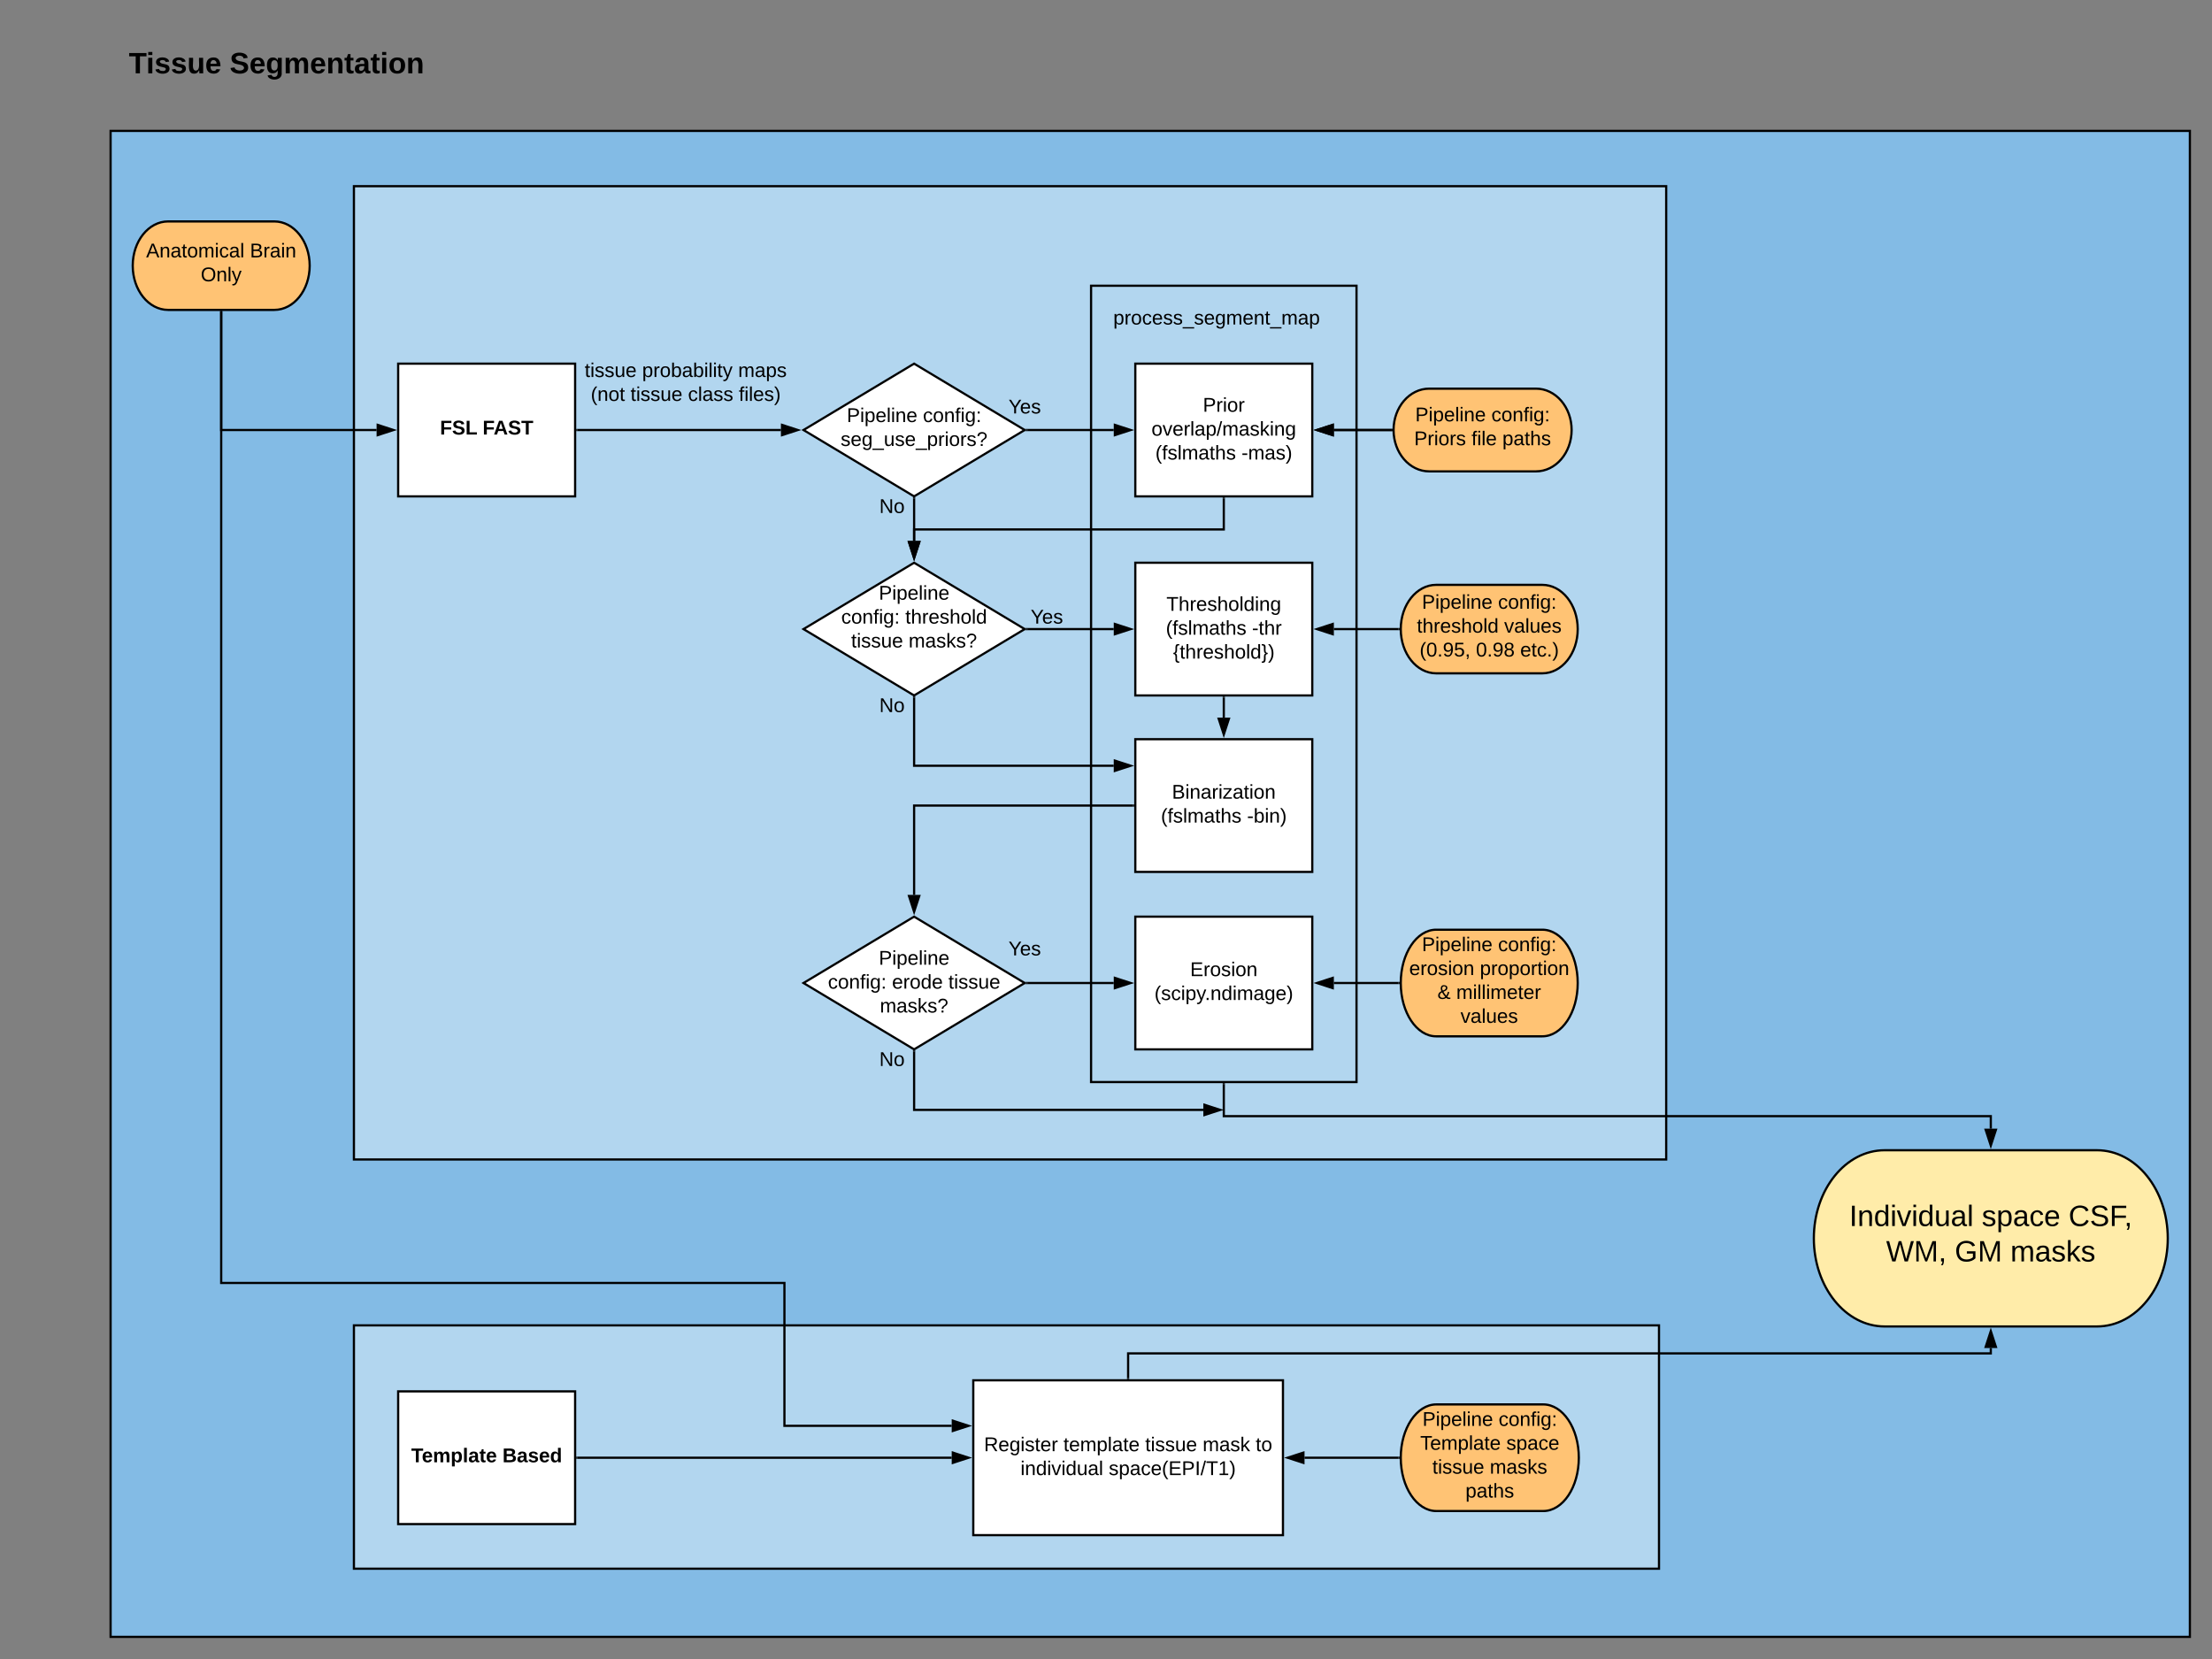 <svg xmlns="http://www.w3.org/2000/svg" xmlns:xlink="http://www.w3.org/1999/xlink" xmlns:lucid="lucid" width="2000" height="1500" preserveAspectRatio="xMinYMin meet" viewBox="0 0 2000 1500"><rect x="0" y="0" width="2000" height="1500" fill="#808080" stroke="none"/><g transform="translate(-360 1120)" lucid:page-tab-id="0_0"><path d="M460-1001.65h1880V360H460z" stroke="#000" stroke-width="2" fill="#83bbe5"/><path d="M680 78.35h1180v220H680zM680-951.65h1186.5v880H680z" stroke="#000" stroke-width="2" fill="#b2d6ef"/><path d="M1346.5-861.65h240v720h-240z" stroke="#000" stroke-width="2" fill="#b2d6ef"/><path d="M720-791.2h160v120H720z" stroke="#000" stroke-width="2" fill="#fff"/><use xlink:href="#a" transform="matrix(1,0,0,1,725,-786.205) translate(32.8 59.087)"/><use xlink:href="#b" transform="matrix(1,0,0,1,725,-786.205) translate(71.35 59.087)"/><path d="M1386.5-791.2h160v120h-160z" stroke="#000" stroke-width="2" fill="#fff"/><use xlink:href="#c" transform="matrix(1,0,0,1,1391.513,-786.205) translate(56.075 38.462)"/><use xlink:href="#d" transform="matrix(1,0,0,1,1391.513,-786.205) translate(9.6 60.062)"/><use xlink:href="#e" transform="matrix(1,0,0,1,1391.513,-786.205) translate(13.15 81.663)"/><use xlink:href="#f" transform="matrix(1,0,0,1,1391.513,-786.205) translate(91 81.663)"/><path d="M1386.5-611.2h160v120h-160z" stroke="#000" stroke-width="2" fill="#fff"/><use xlink:href="#g" transform="matrix(1,0,0,1,1391.513,-606.205) translate(23.1 38.462)"/><use xlink:href="#h" transform="matrix(1,0,0,1,1391.513,-606.205) translate(22.625 60.062)"/><use xlink:href="#i" transform="matrix(1,0,0,1,1391.513,-606.205) translate(100.475 60.062)"/><use xlink:href="#j" transform="matrix(1,0,0,1,1391.513,-606.205) translate(29.075 81.663)"/><path d="M1386.5-291.2h160v120h-160z" stroke="#000" stroke-width="2" fill="#fff"/><use xlink:href="#k" transform="matrix(1,0,0,1,1391.513,-286.205) translate(44.55 48.775)"/><use xlink:href="#l" transform="matrix(1,0,0,1,1391.513,-286.205) translate(12.3 70.375)"/><path d="M1186.5-791.2l100 60-100 60-100-60z" stroke="#000" stroke-width="2" fill="#fff"/><use xlink:href="#m" transform="matrix(1,0,0,1,1091.513,-786.205) translate(34.1 47.8)"/><use xlink:href="#n" transform="matrix(1,0,0,1,1091.513,-786.205) translate(102.95 47.8)"/><use xlink:href="#o" transform="matrix(1,0,0,1,1091.513,-786.205) translate(28.575 69.4)"/><path d="M1748.8-768.6c17.78 0 32.2 16.74 32.2 37.4 0 20.65-14.42 37.4-32.2 37.4h-96.6c-17.78 0-32.2-16.75-32.2-37.4 0-20.66 14.42-37.4 32.2-37.4z" stroke="#000" stroke-width="2" fill="#ffc374"/><use xlink:href="#m" transform="matrix(1,0,0,1,1625,-763.605) translate(14.605 24.556)"/><use xlink:href="#n" transform="matrix(1,0,0,1,1625,-763.605) translate(83.455 24.556)"/><use xlink:href="#p" transform="matrix(1,0,0,1,1625,-763.605) translate(13.625 46.156)"/><use xlink:href="#q" transform="matrix(1,0,0,1,1625,-763.605) translate(65.475 46.156)"/><use xlink:href="#r" transform="matrix(1,0,0,1,1625,-763.605) translate(93.375 46.156)"/><path d="M1340-861.65h240v60h-240z" stroke="#000" stroke-opacity="0" stroke-width="2" fill="#fff" fill-opacity="0"/><use xlink:href="#s" transform="matrix(1,0,0,1,1345,-856.646) translate(21.575 30.025)"/><path d="M882-731.2h184.07" stroke="#000" stroke-width="2" fill="none"/><path d="M882.03-730.2H881v-2h1.03z"/><path d="M1081.33-731.2l-14.26 4.63v-9.27z" stroke="#000" stroke-width="2"/><path d="M1289.46-731.2H1367" stroke="#000" stroke-width="2" fill="none"/><path d="M1289.48-730.2h-2.7l1.68-1-1.67-1h2.68z"/><path d="M1382.28-731.2l-14.27 4.63v-9.27z" stroke="#000" stroke-width="2"/><path d="M880-801.65h200v60H880z" stroke="#000" stroke-opacity="0" stroke-width="2" fill="#fff" fill-opacity="0"/><use xlink:href="#t" transform="matrix(1,0,0,1,885,-796.646) translate(3.65 17.525)"/><use xlink:href="#u" transform="matrix(1,0,0,1,885,-796.646) translate(55.6 17.525)"/><use xlink:href="#v" transform="matrix(1,0,0,1,885,-796.646) translate(142.4 17.525)"/><use xlink:href="#w" transform="matrix(1,0,0,1,885,-796.646) translate(9.15 39.125)"/><use xlink:href="#x" transform="matrix(1,0,0,1,885,-796.646) translate(45.1 39.125)"/><use xlink:href="#y" transform="matrix(1,0,0,1,885,-796.646) translate(97.05 39.125)"/><use xlink:href="#z" transform="matrix(1,0,0,1,885,-796.646) translate(143 39.125)"/><path d="M1166.5-781.2h240v60h-240z" stroke="#000" stroke-opacity="0" stroke-width="2" fill="#fff" fill-opacity="0"/><use xlink:href="#A" transform="matrix(1,0,0,1,1171.513,-776.205) translate(100.325 30.025)"/><path d="M1186.5-611.2l100 60-100 60-100-60z" stroke="#000" stroke-width="2" fill="#fff"/><use xlink:href="#B" transform="matrix(1,0,0,1,1091.513,-606.205) translate(63.08 28.41)"/><use xlink:href="#C" transform="matrix(1,0,0,1,1091.513,-606.205) translate(29.08 50.01)"/><use xlink:href="#D" transform="matrix(1,0,0,1,1091.513,-606.205) translate(87.03 50.01)"/><use xlink:href="#x" transform="matrix(1,0,0,1,1091.513,-606.205) translate(38.055 71.61)"/><use xlink:href="#E" transform="matrix(1,0,0,1,1091.513,-606.205) translate(90.005 71.61)"/><path d="M1186.5-669.04v38.17" stroke="#000" stroke-width="2" fill="none"/><path d="M1187.5-669h-2v-1.64l1 .6 1-.6z"/><path d="M1186.5-615.6l-4.62-14.27h9.27z" stroke="#000" stroke-width="2"/><path d="M1186.5-291.2l100 60-100 60-100-60z" stroke="#000" stroke-width="2" fill="#fff"/><use xlink:href="#B" transform="matrix(1,0,0,1,1091.513,-286.205) translate(63.08 38.462)"/><use xlink:href="#C" transform="matrix(1,0,0,1,1091.513,-286.205) translate(17.08 60.062)"/><use xlink:href="#F" transform="matrix(1,0,0,1,1091.513,-286.205) translate(75.03 60.062)"/><use xlink:href="#G" transform="matrix(1,0,0,1,1091.513,-286.205) translate(125.98 60.062)"/><use xlink:href="#E" transform="matrix(1,0,0,1,1091.513,-286.205) translate(64.03 81.663)"/><path d="M1466.5-669.2v27.9h-280v10.43" stroke="#000" stroke-width="2" fill="none"/><path d="M1467.5-669.18h-2v-1.02h2z"/><path d="M1186.5-615.6l-4.62-14.27h9.27z" stroke="#000" stroke-width="2"/><path d="M1289.46-551.2H1367" stroke="#000" stroke-width="2" fill="none"/><path d="M1289.48-550.2h-2.7l1.68-1-1.67-1h2.68z"/><path d="M1382.28-551.2l-14.27 4.63v-9.27z" stroke="#000" stroke-width="2"/><path d="M1186.5-591.2h240v60h-240z" stroke="#000" stroke-opacity="0" stroke-width="2" fill="#fff" fill-opacity="0"/><use xlink:href="#A" transform="matrix(1,0,0,1,1191.513,-586.205) translate(100.325 30.025)"/><path d="M1386.5-451.65h160v120h-160z" stroke="#000" stroke-width="2" fill="#fff"/><use xlink:href="#H" transform="matrix(1,0,0,1,1391.513,-446.646) translate(28.1 48.775)"/><use xlink:href="#h" transform="matrix(1,0,0,1,1391.513,-446.646) translate(18.15 70.375)"/><use xlink:href="#I" transform="matrix(1,0,0,1,1391.513,-446.646) translate(96 70.375)"/><path d="M1466.5-489.2v18.05" stroke="#000" stroke-width="2" fill="none"/><path d="M1467.5-489.18h-2v-1.02h2z"/><path d="M1466.5-455.88l-4.62-14.27h9.27z" stroke="#000" stroke-width="2"/><path d="M1186.5-489.04v61.4H1367" stroke="#000" stroke-width="2" fill="none"/><path d="M1187.5-489h-2v-1.64l1 .6 1-.6z"/><path d="M1382.28-427.65L1368-423v-9.28z" stroke="#000" stroke-width="2"/><path d="M1384.5-391.65h-198v80.78" stroke="#000" stroke-width="2" fill="none"/><path d="M1385.5-390.65h-1v-2h1z"/><path d="M1186.5-295.6l-4.62-14.27h9.27z" stroke="#000" stroke-width="2"/><path d="M1289.46-231.2H1367" stroke="#000" stroke-width="2" fill="none"/><path d="M1289.48-230.2h-2.7l1.68-1-1.67-1h2.68z"/><path d="M1382.28-231.2l-14.27 4.63v-9.27z" stroke="#000" stroke-width="2"/><path d="M2256-80c35.35 0 64 35.67 64 79.67s-28.65 79.66-64 79.66h-192c-35.35 0-64-35.66-64-79.66S2028.65-80 2064-80z" stroke="#000" stroke-width="2" fill="#ffeca9"/><use xlink:href="#J" transform="matrix(1,0,0,1,2005,-75) translate(27.037 63.521)"/><use xlink:href="#K" transform="matrix(1,0,0,1,2005,-75) translate(146.815 63.521)"/><use xlink:href="#L" transform="matrix(1,0,0,1,2005,-75) translate(225.333 63.521)"/><use xlink:href="#M" transform="matrix(1,0,0,1,2005,-75) translate(60.338 95.521)"/><use xlink:href="#N" transform="matrix(1,0,0,1,2005,-75) translate(122.412 95.521)"/><use xlink:href="#O" transform="matrix(1,0,0,1,2005,-75) translate(172.709 95.521)"/><path d="M1166.5-291.2h240v60h-240z" stroke="#000" stroke-opacity="0" stroke-width="2" fill="#fff" fill-opacity="0"/><use xlink:href="#A" transform="matrix(1,0,0,1,1171.513,-286.205) translate(100.325 30.025)"/><path d="M1754.5-591.2c17.7 0 32 17.9 32 40s-14.3 40-32 40h-96c-17.66 0-32-17.9-32-40s14.34-40 32-40z" stroke="#000" stroke-width="2" fill="#ffc374"/><use xlink:href="#m" transform="matrix(1,0,0,1,1631.513,-586.205) translate(14.105 16.587)"/><use xlink:href="#n" transform="matrix(1,0,0,1,1631.513,-586.205) translate(82.955 16.587)"/><use xlink:href="#P" transform="matrix(1,0,0,1,1631.513,-586.205) translate(9.575 38.188)"/><use xlink:href="#Q" transform="matrix(1,0,0,1,1631.513,-586.205) translate(88.475 38.188)"/><use xlink:href="#R" transform="matrix(1,0,0,1,1631.513,-586.205) translate(12.055 59.788)"/><use xlink:href="#S" transform="matrix(1,0,0,1,1631.513,-586.205) translate(63.005 59.788)"/><use xlink:href="#T" transform="matrix(1,0,0,1,1631.513,-586.205) translate(103.005 59.788)"/><path d="M1624.5-551.2h-58.48" stroke="#000" stroke-width="2" fill="none"/><path d="M1625.5-551.22l.05 1.02h-1.06v-2h1.07z"/><path d="M1550.75-551.2l14.27-4.64v9.27z" stroke="#000" stroke-width="2"/><path d="M1046.5-691.2h240v60h-240z" stroke="#000" stroke-opacity="0" stroke-width="2" fill="#fff" fill-opacity="0"/><use xlink:href="#U" transform="matrix(1,0,0,1,1051.513,-686.205) translate(103.525 30.025)"/><path d="M1046.5-191.2h240v60h-240z" stroke="#000" stroke-opacity="0" stroke-width="2" fill="#fff" fill-opacity="0"/><use xlink:href="#U" transform="matrix(1,0,0,1,1051.513,-186.205) translate(103.525 30.025)"/><path d="M1046.5-511.2h240v60h-240z" stroke="#000" stroke-opacity="0" stroke-width="2" fill="#fff" fill-opacity="0"/><use xlink:href="#V" transform="matrix(1,0,0,1,1051.513,-506.205) translate(103.525 30.025)"/><path d="M1618-731.2h-51.98" stroke="#000" stroke-width="2" fill="none"/><path d="M1619-731.2l.05 1h-1.08v-2h1.1z"/><path d="M1550.75-731.2l14.27-4.64v9.27z" stroke="#000" stroke-width="2"/><path d="M1618-731.2H1566.02" stroke="#000" stroke-width="2" fill="none"/><path d="M1619-731.2l.05 1h-1.08v-2h1.1z"/><path d="M1550.75-731.2l14.27-4.64v9.27z" stroke="#000" stroke-width="2"/><path d="M720 138.02h160v120H720z" stroke="#000" stroke-width="2" fill="#fff"/><g><use xlink:href="#W" transform="matrix(1,0,0,1,725,143.021) translate(6.8 59.087)"/><use xlink:href="#X" transform="matrix(1,0,0,1,725,143.021) translate(89.3 59.087)"/></g><path d="M1755.3 149.82c17.8 0 32.2 21.58 32.2 48.2 0 26.62-14.4 48.2-32.2 48.2h-96.6c-17.77 0-32.2-21.58-32.2-48.2 0-26.62 14.43-48.2 32.2-48.2z" stroke="#000" stroke-width="2" fill="#ffc374"/><g><use xlink:href="#m" transform="matrix(1,0,0,1,1631.513,154.821) translate(14.605 14.4)"/><use xlink:href="#n" transform="matrix(1,0,0,1,1631.513,154.821) translate(83.455 14.4)"/><use xlink:href="#Y" transform="matrix(1,0,0,1,1631.513,154.821) translate(12.575 36)"/><use xlink:href="#Z" transform="matrix(1,0,0,1,1631.513,154.821) translate(90.425 36)"/><use xlink:href="#x" transform="matrix(1,0,0,1,1631.513,154.821) translate(23.55 57.6)"/><use xlink:href="#aa" transform="matrix(1,0,0,1,1631.513,154.821) translate(75.5 57.6)"/><use xlink:href="#r" transform="matrix(1,0,0,1,1631.513,154.821) translate(53.505 79.2)"/></g><path d="M1240 128.02h280v140h-280z" stroke="#000" stroke-width="2" fill="#fff"/><g><use xlink:href="#ab" transform="matrix(1,0,0,1,1245,133.021) translate(4.675 59.087)"/><use xlink:href="#ac" transform="matrix(1,0,0,1,1245,133.021) translate(76.525 59.087)"/><use xlink:href="#ad" transform="matrix(1,0,0,1,1245,133.021) translate(150.425 59.087)"/><use xlink:href="#ae" transform="matrix(1,0,0,1,1245,133.021) translate(202.375 59.087)"/><use xlink:href="#af" transform="matrix(1,0,0,1,1245,133.021) translate(250.325 59.087)"/><use xlink:href="#ag" transform="matrix(1,0,0,1,1245,133.021) translate(37.675 80.688)"/><use xlink:href="#ah" transform="matrix(1,0,0,1,1245,133.021) translate(117.475 80.688)"/></g><path d="M1624.5 198.02h-85" stroke="#000" stroke-width="2" fill="none"/><path d="M1625.5 198l.02 1.02h-1.03v-2h1.06z"/><path d="M1524.24 198.02l14.26-4.63v9.26z" stroke="#000" stroke-width="2"/><path d="M882 198.02h338.5" stroke="#000" stroke-width="2" fill="none"/><path d="M882.03 199.02H881v-2h1.03z"/><path d="M1235.76 198.02l-14.26 4.64v-9.27z" stroke="#000" stroke-width="2"/><path d="M1754.5-279.4c17.7 0 32 21.58 32 48.2 0 26.62-14.3 48.2-32 48.2h-96c-17.66 0-32-21.58-32-48.2 0-26.62 14.34-48.2 32-48.2z" stroke="#000" stroke-width="2" fill="#ffc374"/><g><use xlink:href="#m" transform="matrix(1,0,0,1,1631.513,-274.405) translate(14.105 14.4)"/><use xlink:href="#ai" transform="matrix(1,0,0,1,1631.513,-274.405) translate(82.955 14.4)"/><use xlink:href="#aj" transform="matrix(1,0,0,1,1631.513,-274.405) translate(2.625 36)"/><use xlink:href="#ak" transform="matrix(1,0,0,1,1631.513,-274.405) translate(66.525 36)"/><use xlink:href="#al" transform="matrix(1,0,0,1,1631.513,-274.405) translate(28.175 57.6)"/><use xlink:href="#am" transform="matrix(1,0,0,1,1631.513,-274.405) translate(45.175 57.6)"/><use xlink:href="#Q" transform="matrix(1,0,0,1,1631.513,-274.405) translate(49.03 79.2)"/></g><path d="M1624.5-231.2h-58.48" stroke="#000" stroke-width="2" fill="none"/><path d="M1625.5-231.23l.02 1.03h-1.03v-2h1.06z"/><path d="M1550.75-231.2l14.27-4.64v9.27z" stroke="#000" stroke-width="2"/><path d="M1466.5-139.65v28.83H2160v11.32" stroke="#000" stroke-width="2" fill="none"/><path d="M1467.5-139.62h-2v-1.03h2z"/><path d="M2160-84.24l-4.64-14.26h9.28z" stroke="#000" stroke-width="2"/><path d="M1380 126.02v-22.34h780v-4.84" stroke="#000" stroke-width="2" fill="none"/><path d="M1381 127.02h-2V126h2z"/><path d="M2160 83.57l4.64 14.27h-9.28z" stroke="#000" stroke-width="2"/><path d="M380-1100h460v80.87H380z" stroke="#000" stroke-opacity="0" stroke-width="2" fill="#fff" fill-opacity="0"/><g><use xlink:href="#an" transform="matrix(1,0,0,1,385,-1095) translate(91.481 41.302)"/><use xlink:href="#ao" transform="matrix(1,0,0,1,385,-1095) translate(182.667 41.302)"/></g><path d="M1186.5-169.04v52.56H1448" stroke="#000" stroke-width="2" fill="none"/><path d="M1187.5-169h-2v-1.64l1 .6 1-.6z"/><path d="M1463.28-116.48l-14.27 4.64v-9.27z" stroke="#000" stroke-width="2"/><path d="M608-919.8c17.67 0 32 17.9 32 40s-14.33 40-32 40h-96c-17.67 0-32-17.9-32-40s14.33-40 32-40z" stroke="#000" stroke-width="2" fill="#ffc374"/><g><use xlink:href="#ap" transform="matrix(1,0,0,1,485,-914.8) translate(7.125 27.525)"/><use xlink:href="#aq" transform="matrix(1,0,0,1,485,-914.8) translate(100.975 27.525)"/><use xlink:href="#ar" transform="matrix(1,0,0,1,485,-914.8) translate(56.525 49.125)"/></g><path d="M560-837.8v106.6h140.5" stroke="#000" stroke-width="2" fill="none"/><path d="M561-837.77h-2v-1.03h2z"/><path d="M715.76-731.2l-14.26 4.63v-9.27z" stroke="#000" stroke-width="2"/><path d="M560-837.8V40h509.25v129.17h151.25" stroke="#000" stroke-width="2" fill="none"/><path d="M561-837.77h-2v-1.03h2z"/><path d="M1235.76 169.17l-14.26 4.63v-9.27z" stroke="#000" stroke-width="2"/><defs><path d="M76-208v77h127v40H76V0H24v-248h183v40H76" id="as"/><path d="M169-182c-1-43-94-46-97-3 18 66 151 10 154 114 3 95-165 93-204 36-6-8-10-19-12-30l50-8c3 46 112 56 116 5-17-69-150-10-154-114-4-87 153-88 188-35 5 8 8 18 10 28" id="at"/><path d="M24 0v-248h52v208h133V0H24" id="au"/><g id="a"><use transform="matrix(0.05,0,0,0.05,0,0)" xlink:href="#as"/><use transform="matrix(0.05,0,0,0.05,10.95,0)" xlink:href="#at"/><use transform="matrix(0.05,0,0,0.05,22.95,0)" xlink:href="#au"/></g><path d="M199 0l-22-63H83L61 0H9l90-248h61L250 0h-51zm-33-102l-36-108c-10 38-24 72-36 108h72" id="av"/><path d="M136-208V0H84v-208H4v-40h212v40h-80" id="aw"/><g id="b"><use transform="matrix(0.05,0,0,0.05,0,0)" xlink:href="#as"/><use transform="matrix(0.05,0,0,0.05,9.95,0)" xlink:href="#av"/><use transform="matrix(0.05,0,0,0.05,22.9,0)" xlink:href="#at"/><use transform="matrix(0.05,0,0,0.05,34.9,0)" xlink:href="#aw"/></g><path d="M30-248c87 1 191-15 191 75 0 78-77 80-158 76V0H30v-248zm33 125c57 0 124 11 124-50 0-59-68-47-124-48v98" id="ax"/><path d="M114-163C36-179 61-72 57 0H25l-1-190h30c1 12-1 29 2 39 6-27 23-49 58-41v29" id="ay"/><path d="M24-231v-30h32v30H24zM24 0v-190h32V0H24" id="az"/><path d="M100-194c62-1 85 37 85 99 1 63-27 99-86 99S16-35 15-95c0-66 28-99 85-99zM99-20c44 1 53-31 53-75 0-43-8-75-51-75s-53 32-53 75 10 74 51 75" id="aA"/><g id="c"><use transform="matrix(0.05,0,0,0.05,0,0)" xlink:href="#ax"/><use transform="matrix(0.05,0,0,0.05,12,0)" xlink:href="#ay"/><use transform="matrix(0.05,0,0,0.05,17.95,0)" xlink:href="#az"/><use transform="matrix(0.05,0,0,0.05,21.9,0)" xlink:href="#aA"/><use transform="matrix(0.05,0,0,0.05,31.9,0)" xlink:href="#ay"/></g><path d="M108 0H70L1-190h34L89-25l56-165h34" id="aB"/><path d="M100-194c63 0 86 42 84 106H49c0 40 14 67 53 68 26 1 43-12 49-29l28 8c-11 28-37 45-77 45C44 4 14-33 15-96c1-61 26-98 85-98zm52 81c6-60-76-77-97-28-3 7-6 17-6 28h103" id="aC"/><path d="M24 0v-261h32V0H24" id="aD"/><path d="M141-36C126-15 110 5 73 4 37 3 15-17 15-53c-1-64 63-63 125-63 3-35-9-54-41-54-24 1-41 7-42 31l-33-3c5-37 33-52 76-52 45 0 72 20 72 64v82c-1 20 7 32 28 27v20c-31 9-61-2-59-35zM48-53c0 20 12 33 32 33 41-3 63-29 60-74-43 2-92-5-92 41" id="aE"/><path d="M115-194c55 1 70 41 70 98S169 2 115 4C84 4 66-9 55-30l1 105H24l-1-265h31l2 30c10-21 28-34 59-34zm-8 174c40 0 45-34 45-75s-6-73-45-74c-42 0-51 32-51 76 0 43 10 73 51 73" id="aF"/><path d="M0 4l72-265h28L28 4H0" id="aG"/><path d="M210-169c-67 3-38 105-44 169h-31v-121c0-29-5-50-35-48C34-165 62-65 56 0H25l-1-190h30c1 10-1 24 2 32 10-44 99-50 107 0 11-21 27-35 58-36 85-2 47 119 55 194h-31v-121c0-29-5-49-35-48" id="aH"/><path d="M135-143c-3-34-86-38-87 0 15 53 115 12 119 90S17 21 10-45l28-5c4 36 97 45 98 0-10-56-113-15-118-90-4-57 82-63 122-42 12 7 21 19 24 35" id="aI"/><path d="M143 0L79-87 56-68V0H24v-261h32v163l83-92h37l-77 82L181 0h-38" id="aJ"/><path d="M117-194c89-4 53 116 60 194h-32v-121c0-31-8-49-39-48C34-167 62-67 57 0H25l-1-190h30c1 10-1 24 2 32 11-22 29-35 61-36" id="aK"/><path d="M177-190C167-65 218 103 67 71c-23-6-38-20-44-43l32-5c15 47 100 32 89-28v-30C133-14 115 1 83 1 29 1 15-40 15-95c0-56 16-97 71-98 29-1 48 16 59 35 1-10 0-23 2-32h30zM94-22c36 0 50-32 50-73 0-42-14-75-50-75-39 0-46 34-46 75s6 73 46 73" id="aL"/><g id="d"><use transform="matrix(0.05,0,0,0.05,0,0)" xlink:href="#aA"/><use transform="matrix(0.05,0,0,0.05,10,0)" xlink:href="#aB"/><use transform="matrix(0.05,0,0,0.05,19,0)" xlink:href="#aC"/><use transform="matrix(0.05,0,0,0.05,29,0)" xlink:href="#ay"/><use transform="matrix(0.05,0,0,0.05,34.95,0)" xlink:href="#aD"/><use transform="matrix(0.05,0,0,0.05,38.9,0)" xlink:href="#aE"/><use transform="matrix(0.05,0,0,0.05,48.9,0)" xlink:href="#aF"/><use transform="matrix(0.05,0,0,0.05,58.9,0)" xlink:href="#aG"/><use transform="matrix(0.05,0,0,0.05,63.9,0)" xlink:href="#aH"/><use transform="matrix(0.05,0,0,0.05,78.85,0)" xlink:href="#aE"/><use transform="matrix(0.05,0,0,0.05,88.85,0)" xlink:href="#aI"/><use transform="matrix(0.05,0,0,0.05,97.85,0)" xlink:href="#aJ"/><use transform="matrix(0.05,0,0,0.05,106.85,0)" xlink:href="#az"/><use transform="matrix(0.05,0,0,0.05,110.8,0)" xlink:href="#aK"/><use transform="matrix(0.05,0,0,0.05,120.8,0)" xlink:href="#aL"/></g><path d="M87 75C49 33 22-17 22-94c0-76 28-126 65-167h31c-38 41-64 92-64 168S80 34 118 75H87" id="aM"/><path d="M101-234c-31-9-42 10-38 44h38v23H63V0H32v-167H5v-23h27c-7-52 17-82 69-68v24" id="aN"/><path d="M59-47c-2 24 18 29 38 22v24C64 9 27 4 27-40v-127H5v-23h24l9-43h21v43h35v23H59v120" id="aO"/><path d="M106-169C34-169 62-67 57 0H25v-261h32l-1 103c12-21 28-36 61-36 89 0 53 116 60 194h-32v-121c2-32-8-49-39-48" id="aP"/><g id="e"><use transform="matrix(0.05,0,0,0.05,0,0)" xlink:href="#aM"/><use transform="matrix(0.05,0,0,0.05,5.95,0)" xlink:href="#aN"/><use transform="matrix(0.05,0,0,0.05,10.95,0)" xlink:href="#aI"/><use transform="matrix(0.05,0,0,0.05,19.95,0)" xlink:href="#aD"/><use transform="matrix(0.05,0,0,0.05,23.9,0)" xlink:href="#aH"/><use transform="matrix(0.05,0,0,0.05,38.85,0)" xlink:href="#aE"/><use transform="matrix(0.05,0,0,0.05,48.85,0)" xlink:href="#aO"/><use transform="matrix(0.05,0,0,0.05,53.85,0)" xlink:href="#aP"/><use transform="matrix(0.05,0,0,0.05,63.85,0)" xlink:href="#aI"/></g><path d="M16-82v-28h88v28H16" id="aQ"/><path d="M33-261c38 41 65 92 65 168S71 34 33 75H2C39 34 66-17 66-93S39-220 2-261h31" id="aR"/><g id="f"><use transform="matrix(0.05,0,0,0.05,0,0)" xlink:href="#aQ"/><use transform="matrix(0.05,0,0,0.05,5.95,0)" xlink:href="#aH"/><use transform="matrix(0.05,0,0,0.05,20.9,0)" xlink:href="#aE"/><use transform="matrix(0.05,0,0,0.05,30.9,0)" xlink:href="#aI"/><use transform="matrix(0.05,0,0,0.05,39.9,0)" xlink:href="#aR"/></g><path d="M127-220V0H93v-220H8v-28h204v28h-85" id="aS"/><path d="M85-194c31 0 48 13 60 33l-1-100h32l1 261h-30c-2-10 0-23-3-31C134-8 116 4 85 4 32 4 16-35 15-94c0-66 23-100 70-100zm9 24c-40 0-46 34-46 75 0 40 6 74 45 74 42 0 51-32 51-76 0-42-9-74-50-73" id="aT"/><g id="g"><use transform="matrix(0.05,0,0,0.05,0,0)" xlink:href="#aS"/><use transform="matrix(0.05,0,0,0.05,10.95,0)" xlink:href="#aP"/><use transform="matrix(0.05,0,0,0.05,20.95,0)" xlink:href="#ay"/><use transform="matrix(0.05,0,0,0.05,26.9,0)" xlink:href="#aC"/><use transform="matrix(0.05,0,0,0.05,36.9,0)" xlink:href="#aI"/><use transform="matrix(0.05,0,0,0.05,45.9,0)" xlink:href="#aP"/><use transform="matrix(0.05,0,0,0.05,55.9,0)" xlink:href="#aA"/><use transform="matrix(0.05,0,0,0.05,65.9,0)" xlink:href="#aD"/><use transform="matrix(0.05,0,0,0.05,69.85,0)" xlink:href="#aT"/><use transform="matrix(0.05,0,0,0.05,79.85,0)" xlink:href="#az"/><use transform="matrix(0.05,0,0,0.05,83.8,0)" xlink:href="#aK"/><use transform="matrix(0.05,0,0,0.05,93.8,0)" xlink:href="#aL"/></g><g id="h"><use transform="matrix(0.05,0,0,0.05,0,0)" xlink:href="#aM"/><use transform="matrix(0.05,0,0,0.05,5.95,0)" xlink:href="#aN"/><use transform="matrix(0.05,0,0,0.05,10.95,0)" xlink:href="#aI"/><use transform="matrix(0.05,0,0,0.05,19.95,0)" xlink:href="#aD"/><use transform="matrix(0.05,0,0,0.05,23.9,0)" xlink:href="#aH"/><use transform="matrix(0.05,0,0,0.05,38.85,0)" xlink:href="#aE"/><use transform="matrix(0.05,0,0,0.05,48.85,0)" xlink:href="#aO"/><use transform="matrix(0.05,0,0,0.05,53.85,0)" xlink:href="#aP"/><use transform="matrix(0.05,0,0,0.05,63.85,0)" xlink:href="#aI"/></g><g id="i"><use transform="matrix(0.05,0,0,0.05,0,0)" xlink:href="#aQ"/><use transform="matrix(0.05,0,0,0.05,5.95,0)" xlink:href="#aO"/><use transform="matrix(0.05,0,0,0.05,10.95,0)" xlink:href="#aP"/><use transform="matrix(0.05,0,0,0.05,20.95,0)" xlink:href="#ay"/></g><path d="M39-94c74 12-11 154 75 146v23c-44 4-70-10-70-52C44-23 55-84 6-82v-22c81 4-7-162 84-157h24v23c-82-15-2 131-75 144" id="aU"/><path d="M76-40C78 24 84 88 6 75V52C86 64 9-79 80-94c-40-6-34-59-34-106 1-29-11-41-40-38v-23c44-4 70 10 70 52 0 47-12 108 38 105v22c-26 1-39 14-38 42" id="aV"/><g id="j"><use transform="matrix(0.05,0,0,0.05,0,0)" xlink:href="#aU"/><use transform="matrix(0.05,0,0,0.05,6,0)" xlink:href="#aO"/><use transform="matrix(0.05,0,0,0.05,11,0)" xlink:href="#aP"/><use transform="matrix(0.05,0,0,0.05,21,0)" xlink:href="#ay"/><use transform="matrix(0.05,0,0,0.05,26.95,0)" xlink:href="#aC"/><use transform="matrix(0.05,0,0,0.05,36.95,0)" xlink:href="#aI"/><use transform="matrix(0.05,0,0,0.05,45.95,0)" xlink:href="#aP"/><use transform="matrix(0.05,0,0,0.05,55.95,0)" xlink:href="#aA"/><use transform="matrix(0.05,0,0,0.05,65.95,0)" xlink:href="#aD"/><use transform="matrix(0.05,0,0,0.05,69.9,0)" xlink:href="#aT"/><use transform="matrix(0.05,0,0,0.05,79.9,0)" xlink:href="#aV"/><use transform="matrix(0.05,0,0,0.05,85.9,0)" xlink:href="#aR"/></g><path d="M30 0v-248h187v28H63v79h144v27H63v87h162V0H30" id="aW"/><g id="k"><use transform="matrix(0.05,0,0,0.05,0,0)" xlink:href="#aW"/><use transform="matrix(0.05,0,0,0.05,12,0)" xlink:href="#ay"/><use transform="matrix(0.05,0,0,0.05,17.95,0)" xlink:href="#aA"/><use transform="matrix(0.05,0,0,0.05,27.95,0)" xlink:href="#aI"/><use transform="matrix(0.05,0,0,0.05,36.95,0)" xlink:href="#az"/><use transform="matrix(0.05,0,0,0.05,40.9,0)" xlink:href="#aA"/><use transform="matrix(0.05,0,0,0.05,50.9,0)" xlink:href="#aK"/></g><path d="M96-169c-40 0-48 33-48 73s9 75 48 75c24 0 41-14 43-38l32 2c-6 37-31 61-74 61-59 0-76-41-82-99-10-93 101-131 147-64 4 7 5 14 7 22l-32 3c-4-21-16-35-41-35" id="aX"/><path d="M179-190L93 31C79 59 56 82 12 73V49c39 6 53-20 64-50L1-190h34L92-34l54-156h33" id="aY"/><path d="M33 0v-38h34V0H33" id="aZ"/><g id="l"><use transform="matrix(0.05,0,0,0.05,0,0)" xlink:href="#aM"/><use transform="matrix(0.05,0,0,0.05,5.95,0)" xlink:href="#aI"/><use transform="matrix(0.05,0,0,0.05,14.95,0)" xlink:href="#aX"/><use transform="matrix(0.05,0,0,0.05,23.95,0)" xlink:href="#az"/><use transform="matrix(0.05,0,0,0.05,27.9,0)" xlink:href="#aF"/><use transform="matrix(0.05,0,0,0.05,37.9,0)" xlink:href="#aY"/><use transform="matrix(0.05,0,0,0.05,45.55,0)" xlink:href="#aZ"/><use transform="matrix(0.05,0,0,0.05,50.55,0)" xlink:href="#aK"/><use transform="matrix(0.05,0,0,0.05,60.55,0)" xlink:href="#aT"/><use transform="matrix(0.05,0,0,0.05,70.55,0)" xlink:href="#az"/><use transform="matrix(0.05,0,0,0.05,74.5,0)" xlink:href="#aH"/><use transform="matrix(0.05,0,0,0.05,89.45,0)" xlink:href="#aE"/><use transform="matrix(0.05,0,0,0.05,99.45,0)" xlink:href="#aL"/><use transform="matrix(0.05,0,0,0.05,109.45,0)" xlink:href="#aC"/><use transform="matrix(0.05,0,0,0.05,119.45,0)" xlink:href="#aR"/></g><g id="m"><use transform="matrix(0.05,0,0,0.05,0,0)" xlink:href="#ax"/><use transform="matrix(0.05,0,0,0.05,12,0)" xlink:href="#az"/><use transform="matrix(0.05,0,0,0.05,15.95,0)" xlink:href="#aF"/><use transform="matrix(0.05,0,0,0.05,25.95,0)" xlink:href="#aC"/><use transform="matrix(0.05,0,0,0.05,35.95,0)" xlink:href="#aD"/><use transform="matrix(0.05,0,0,0.05,39.9,0)" xlink:href="#az"/><use transform="matrix(0.05,0,0,0.05,43.85,0)" xlink:href="#aK"/><use transform="matrix(0.05,0,0,0.05,53.85,0)" xlink:href="#aC"/></g><path d="M33-154v-36h34v36H33zM33 0v-36h34V0H33" id="ba"/><g id="n"><use transform="matrix(0.05,0,0,0.05,0,0)" xlink:href="#aX"/><use transform="matrix(0.05,0,0,0.05,9,0)" xlink:href="#aA"/><use transform="matrix(0.05,0,0,0.05,19,0)" xlink:href="#aK"/><use transform="matrix(0.05,0,0,0.05,29,0)" xlink:href="#aN"/><use transform="matrix(0.05,0,0,0.05,34,0)" xlink:href="#az"/><use transform="matrix(0.05,0,0,0.05,37.95,0)" xlink:href="#aL"/><use transform="matrix(0.05,0,0,0.05,47.95,0)" xlink:href="#ba"/></g><path d="M-5 72V49h209v23H-5" id="bb"/><path d="M84 4C-5 8 30-112 23-190h32v120c0 31 7 50 39 49 72-2 45-101 50-169h31l1 190h-30c-1-10 1-25-2-33-11 22-28 36-60 37" id="bc"/><path d="M103-251c84 0 111 97 45 133-19 10-37 24-39 52H78c0-63 77-55 77-114 0-30-21-42-52-43-32 0-53 17-56 46l-32-2c7-45 34-72 88-72zM77 0v-35h34V0H77" id="bd"/><g id="o"><use transform="matrix(0.05,0,0,0.05,0,0)" xlink:href="#aI"/><use transform="matrix(0.05,0,0,0.05,9,0)" xlink:href="#aC"/><use transform="matrix(0.05,0,0,0.05,19,0)" xlink:href="#aL"/><use transform="matrix(0.05,0,0,0.05,29,0)" xlink:href="#bb"/><use transform="matrix(0.05,0,0,0.05,39,0)" xlink:href="#bc"/><use transform="matrix(0.05,0,0,0.05,49,0)" xlink:href="#aI"/><use transform="matrix(0.05,0,0,0.05,58,0)" xlink:href="#aC"/><use transform="matrix(0.05,0,0,0.05,68,0)" xlink:href="#bb"/><use transform="matrix(0.05,0,0,0.05,78,0)" xlink:href="#aF"/><use transform="matrix(0.05,0,0,0.05,88,0)" xlink:href="#ay"/><use transform="matrix(0.05,0,0,0.05,93.95,0)" xlink:href="#az"/><use transform="matrix(0.05,0,0,0.05,97.9,0)" xlink:href="#aA"/><use transform="matrix(0.05,0,0,0.05,107.9,0)" xlink:href="#ay"/><use transform="matrix(0.05,0,0,0.05,113.85,0)" xlink:href="#aI"/><use transform="matrix(0.05,0,0,0.05,122.85,0)" xlink:href="#bd"/></g><g id="p"><use transform="matrix(0.05,0,0,0.05,0,0)" xlink:href="#ax"/><use transform="matrix(0.05,0,0,0.05,12,0)" xlink:href="#ay"/><use transform="matrix(0.05,0,0,0.05,17.95,0)" xlink:href="#az"/><use transform="matrix(0.05,0,0,0.05,21.9,0)" xlink:href="#aA"/><use transform="matrix(0.05,0,0,0.05,31.9,0)" xlink:href="#ay"/><use transform="matrix(0.05,0,0,0.05,37.85,0)" xlink:href="#aI"/></g><g id="q"><use transform="matrix(0.05,0,0,0.05,0,0)" xlink:href="#aN"/><use transform="matrix(0.05,0,0,0.05,5,0)" xlink:href="#az"/><use transform="matrix(0.05,0,0,0.05,8.95,0)" xlink:href="#aD"/><use transform="matrix(0.05,0,0,0.05,12.9,0)" xlink:href="#aC"/></g><g id="r"><use transform="matrix(0.05,0,0,0.05,0,0)" xlink:href="#aF"/><use transform="matrix(0.05,0,0,0.05,10,0)" xlink:href="#aE"/><use transform="matrix(0.05,0,0,0.05,20,0)" xlink:href="#aO"/><use transform="matrix(0.05,0,0,0.05,25,0)" xlink:href="#aP"/><use transform="matrix(0.05,0,0,0.05,35,0)" xlink:href="#aI"/></g><g id="s"><use transform="matrix(0.05,0,0,0.05,0,0)" xlink:href="#aF"/><use transform="matrix(0.05,0,0,0.05,10,0)" xlink:href="#ay"/><use transform="matrix(0.05,0,0,0.05,15.95,0)" xlink:href="#aA"/><use transform="matrix(0.05,0,0,0.05,25.95,0)" xlink:href="#aX"/><use transform="matrix(0.05,0,0,0.05,34.95,0)" xlink:href="#aC"/><use transform="matrix(0.05,0,0,0.05,44.95,0)" xlink:href="#aI"/><use transform="matrix(0.05,0,0,0.05,53.95,0)" xlink:href="#aI"/><use transform="matrix(0.05,0,0,0.05,62.95,0)" xlink:href="#bb"/><use transform="matrix(0.05,0,0,0.05,72.95,0)" xlink:href="#aI"/><use transform="matrix(0.05,0,0,0.05,81.95,0)" xlink:href="#aC"/><use transform="matrix(0.05,0,0,0.05,91.95,0)" xlink:href="#aL"/><use transform="matrix(0.05,0,0,0.05,101.95,0)" xlink:href="#aH"/><use transform="matrix(0.05,0,0,0.05,116.9,0)" xlink:href="#aC"/><use transform="matrix(0.05,0,0,0.05,126.9,0)" xlink:href="#aK"/><use transform="matrix(0.05,0,0,0.05,136.9,0)" xlink:href="#aO"/><use transform="matrix(0.05,0,0,0.05,141.9,0)" xlink:href="#bb"/><use transform="matrix(0.05,0,0,0.05,151.9,0)" xlink:href="#aH"/><use transform="matrix(0.05,0,0,0.05,166.85,0)" xlink:href="#aE"/><use transform="matrix(0.05,0,0,0.05,176.85,0)" xlink:href="#aF"/></g><g id="t"><use transform="matrix(0.05,0,0,0.05,0,0)" xlink:href="#aO"/><use transform="matrix(0.05,0,0,0.05,5,0)" xlink:href="#az"/><use transform="matrix(0.05,0,0,0.05,8.95,0)" xlink:href="#aI"/><use transform="matrix(0.05,0,0,0.05,17.95,0)" xlink:href="#aI"/><use transform="matrix(0.05,0,0,0.05,26.95,0)" xlink:href="#bc"/><use transform="matrix(0.05,0,0,0.05,36.95,0)" xlink:href="#aC"/></g><path d="M115-194c53 0 69 39 70 98 0 66-23 100-70 100C84 3 66-7 56-30L54 0H23l1-261h32v101c10-23 28-34 59-34zm-8 174c40 0 45-34 45-75 0-40-5-75-45-74-42 0-51 32-51 76 0 43 10 73 51 73" id="be"/><g id="u"><use transform="matrix(0.05,0,0,0.05,0,0)" xlink:href="#aF"/><use transform="matrix(0.05,0,0,0.05,10,0)" xlink:href="#ay"/><use transform="matrix(0.05,0,0,0.05,15.95,0)" xlink:href="#aA"/><use transform="matrix(0.05,0,0,0.05,25.95,0)" xlink:href="#be"/><use transform="matrix(0.05,0,0,0.05,35.95,0)" xlink:href="#aE"/><use transform="matrix(0.05,0,0,0.05,45.95,0)" xlink:href="#be"/><use transform="matrix(0.05,0,0,0.05,55.95,0)" xlink:href="#az"/><use transform="matrix(0.05,0,0,0.05,59.9,0)" xlink:href="#aD"/><use transform="matrix(0.05,0,0,0.05,63.85,0)" xlink:href="#az"/><use transform="matrix(0.05,0,0,0.05,67.8,0)" xlink:href="#aO"/><use transform="matrix(0.05,0,0,0.05,72.8,0)" xlink:href="#aY"/></g><g id="v"><use transform="matrix(0.05,0,0,0.05,0,0)" xlink:href="#aH"/><use transform="matrix(0.05,0,0,0.05,14.95,0)" xlink:href="#aE"/><use transform="matrix(0.05,0,0,0.05,24.95,0)" xlink:href="#aF"/><use transform="matrix(0.05,0,0,0.05,34.95,0)" xlink:href="#aI"/></g><g id="w"><use transform="matrix(0.05,0,0,0.05,0,0)" xlink:href="#aM"/><use transform="matrix(0.05,0,0,0.05,5.95,0)" xlink:href="#aK"/><use transform="matrix(0.05,0,0,0.05,15.95,0)" xlink:href="#aA"/><use transform="matrix(0.05,0,0,0.05,25.95,0)" xlink:href="#aO"/></g><g id="x"><use transform="matrix(0.05,0,0,0.05,0,0)" xlink:href="#aO"/><use transform="matrix(0.05,0,0,0.05,5,0)" xlink:href="#az"/><use transform="matrix(0.05,0,0,0.05,8.95,0)" xlink:href="#aI"/><use transform="matrix(0.05,0,0,0.05,17.95,0)" xlink:href="#aI"/><use transform="matrix(0.05,0,0,0.05,26.95,0)" xlink:href="#bc"/><use transform="matrix(0.05,0,0,0.05,36.95,0)" xlink:href="#aC"/></g><g id="y"><use transform="matrix(0.05,0,0,0.05,0,0)" xlink:href="#aX"/><use transform="matrix(0.05,0,0,0.05,9,0)" xlink:href="#aD"/><use transform="matrix(0.05,0,0,0.05,12.95,0)" xlink:href="#aE"/><use transform="matrix(0.05,0,0,0.05,22.95,0)" xlink:href="#aI"/><use transform="matrix(0.05,0,0,0.05,31.95,0)" xlink:href="#aI"/></g><g id="z"><use transform="matrix(0.05,0,0,0.05,0,0)" xlink:href="#aN"/><use transform="matrix(0.05,0,0,0.05,5,0)" xlink:href="#az"/><use transform="matrix(0.05,0,0,0.05,8.95,0)" xlink:href="#aD"/><use transform="matrix(0.05,0,0,0.05,12.9,0)" xlink:href="#aC"/><use transform="matrix(0.05,0,0,0.05,22.9,0)" xlink:href="#aI"/><use transform="matrix(0.05,0,0,0.05,31.9,0)" xlink:href="#aR"/></g><path d="M137-103V0h-34v-103L8-248h37l75 118 75-118h37" id="bf"/><g id="A"><use transform="matrix(0.05,0,0,0.05,0,0)" xlink:href="#bf"/><use transform="matrix(0.05,0,0,0.05,10.35,0)" xlink:href="#aC"/><use transform="matrix(0.05,0,0,0.05,20.35,0)" xlink:href="#aI"/></g><g id="B"><use transform="matrix(0.05,0,0,0.05,0,0)" xlink:href="#ax"/><use transform="matrix(0.05,0,0,0.05,12,0)" xlink:href="#az"/><use transform="matrix(0.05,0,0,0.05,15.95,0)" xlink:href="#aF"/><use transform="matrix(0.05,0,0,0.05,25.95,0)" xlink:href="#aC"/><use transform="matrix(0.05,0,0,0.05,35.95,0)" xlink:href="#aD"/><use transform="matrix(0.05,0,0,0.05,39.9,0)" xlink:href="#az"/><use transform="matrix(0.05,0,0,0.05,43.85,0)" xlink:href="#aK"/><use transform="matrix(0.05,0,0,0.05,53.85,0)" xlink:href="#aC"/></g><g id="C"><use transform="matrix(0.05,0,0,0.05,0,0)" xlink:href="#aX"/><use transform="matrix(0.05,0,0,0.05,9,0)" xlink:href="#aA"/><use transform="matrix(0.05,0,0,0.05,19,0)" xlink:href="#aK"/><use transform="matrix(0.05,0,0,0.05,29,0)" xlink:href="#aN"/><use transform="matrix(0.05,0,0,0.05,34,0)" xlink:href="#az"/><use transform="matrix(0.05,0,0,0.05,37.95,0)" xlink:href="#aL"/><use transform="matrix(0.05,0,0,0.05,47.95,0)" xlink:href="#ba"/></g><g id="D"><use transform="matrix(0.05,0,0,0.05,0,0)" xlink:href="#aO"/><use transform="matrix(0.05,0,0,0.05,5,0)" xlink:href="#aP"/><use transform="matrix(0.05,0,0,0.05,15,0)" xlink:href="#ay"/><use transform="matrix(0.05,0,0,0.05,20.95,0)" xlink:href="#aC"/><use transform="matrix(0.05,0,0,0.05,30.95,0)" xlink:href="#aI"/><use transform="matrix(0.05,0,0,0.05,39.95,0)" xlink:href="#aP"/><use transform="matrix(0.05,0,0,0.05,49.95,0)" xlink:href="#aA"/><use transform="matrix(0.05,0,0,0.05,59.95,0)" xlink:href="#aD"/><use transform="matrix(0.05,0,0,0.05,63.9,0)" xlink:href="#aT"/></g><g id="E"><use transform="matrix(0.05,0,0,0.05,0,0)" xlink:href="#aH"/><use transform="matrix(0.05,0,0,0.05,14.95,0)" xlink:href="#aE"/><use transform="matrix(0.05,0,0,0.05,24.95,0)" xlink:href="#aI"/><use transform="matrix(0.05,0,0,0.05,33.95,0)" xlink:href="#aJ"/><use transform="matrix(0.05,0,0,0.05,42.95,0)" xlink:href="#aI"/><use transform="matrix(0.05,0,0,0.05,51.95,0)" xlink:href="#bd"/></g><g id="F"><use transform="matrix(0.05,0,0,0.05,0,0)" xlink:href="#aC"/><use transform="matrix(0.05,0,0,0.05,10,0)" xlink:href="#ay"/><use transform="matrix(0.05,0,0,0.05,15.95,0)" xlink:href="#aA"/><use transform="matrix(0.05,0,0,0.05,25.95,0)" xlink:href="#aT"/><use transform="matrix(0.05,0,0,0.05,35.95,0)" xlink:href="#aC"/></g><g id="G"><use transform="matrix(0.05,0,0,0.05,0,0)" xlink:href="#aO"/><use transform="matrix(0.05,0,0,0.05,5,0)" xlink:href="#az"/><use transform="matrix(0.05,0,0,0.05,8.95,0)" xlink:href="#aI"/><use transform="matrix(0.05,0,0,0.05,17.95,0)" xlink:href="#aI"/><use transform="matrix(0.05,0,0,0.05,26.95,0)" xlink:href="#bc"/><use transform="matrix(0.05,0,0,0.05,36.95,0)" xlink:href="#aC"/></g><path d="M160-131c35 5 61 23 61 61C221 17 115-2 30 0v-248c76 3 177-17 177 60 0 33-19 50-47 57zm-97-11c50-1 110 9 110-42 0-47-63-36-110-37v79zm0 115c55-2 124 14 124-45 0-56-70-42-124-44v89" id="bg"/><path d="M9 0v-24l116-142H16v-24h144v24L44-24h123V0H9" id="bh"/><g id="H"><use transform="matrix(0.05,0,0,0.05,0,0)" xlink:href="#bg"/><use transform="matrix(0.05,0,0,0.05,12,0)" xlink:href="#az"/><use transform="matrix(0.05,0,0,0.05,15.95,0)" xlink:href="#aK"/><use transform="matrix(0.05,0,0,0.05,25.95,0)" xlink:href="#aE"/><use transform="matrix(0.05,0,0,0.05,35.95,0)" xlink:href="#ay"/><use transform="matrix(0.05,0,0,0.05,41.9,0)" xlink:href="#az"/><use transform="matrix(0.05,0,0,0.05,45.85,0)" xlink:href="#bh"/><use transform="matrix(0.05,0,0,0.05,54.85,0)" xlink:href="#aE"/><use transform="matrix(0.05,0,0,0.05,64.85,0)" xlink:href="#aO"/><use transform="matrix(0.05,0,0,0.05,69.85,0)" xlink:href="#az"/><use transform="matrix(0.05,0,0,0.05,73.8,0)" xlink:href="#aA"/><use transform="matrix(0.05,0,0,0.05,83.8,0)" xlink:href="#aK"/></g><g id="I"><use transform="matrix(0.05,0,0,0.05,0,0)" xlink:href="#aQ"/><use transform="matrix(0.05,0,0,0.05,5.95,0)" xlink:href="#be"/><use transform="matrix(0.05,0,0,0.05,15.95,0)" xlink:href="#az"/><use transform="matrix(0.05,0,0,0.05,19.9,0)" xlink:href="#aK"/><use transform="matrix(0.05,0,0,0.05,29.9,0)" xlink:href="#aR"/></g><path d="M33 0v-248h34V0H33" id="bi"/><g id="J"><use transform="matrix(0.074,0,0,0.074,0,0)" xlink:href="#bi"/><use transform="matrix(0.074,0,0,0.074,7.407,0)" xlink:href="#aK"/><use transform="matrix(0.074,0,0,0.074,22.222,0)" xlink:href="#aT"/><use transform="matrix(0.074,0,0,0.074,37.037,0)" xlink:href="#az"/><use transform="matrix(0.074,0,0,0.074,42.889,0)" xlink:href="#aB"/><use transform="matrix(0.074,0,0,0.074,56.222,0)" xlink:href="#az"/><use transform="matrix(0.074,0,0,0.074,62.074,0)" xlink:href="#aT"/><use transform="matrix(0.074,0,0,0.074,76.889,0)" xlink:href="#bc"/><use transform="matrix(0.074,0,0,0.074,91.704,0)" xlink:href="#aE"/><use transform="matrix(0.074,0,0,0.074,106.519,0)" xlink:href="#aD"/></g><g id="K"><use transform="matrix(0.074,0,0,0.074,0,0)" xlink:href="#aI"/><use transform="matrix(0.074,0,0,0.074,13.333,0)" xlink:href="#aF"/><use transform="matrix(0.074,0,0,0.074,28.148,0)" xlink:href="#aE"/><use transform="matrix(0.074,0,0,0.074,42.963,0)" xlink:href="#aX"/><use transform="matrix(0.074,0,0,0.074,56.296,0)" xlink:href="#aC"/></g><path d="M212-179c-10-28-35-45-73-45-59 0-87 40-87 99 0 60 29 101 89 101 43 0 62-24 78-52l27 14C228-24 195 4 139 4 59 4 22-46 18-125c-6-104 99-153 187-111 19 9 31 26 39 46" id="bj"/><path d="M185-189c-5-48-123-54-124 2 14 75 158 14 163 119 3 78-121 87-175 55-17-10-28-26-33-46l33-7c5 56 141 63 141-1 0-78-155-14-162-118-5-82 145-84 179-34 5 7 8 16 11 25" id="bk"/><path d="M63-220v92h138v28H63V0H30v-248h175v28H63" id="bl"/><path d="M68-38c1 34 0 65-14 84H32c9-13 17-26 17-46H33v-38h35" id="bm"/><g id="L"><use transform="matrix(0.074,0,0,0.074,0,0)" xlink:href="#bj"/><use transform="matrix(0.074,0,0,0.074,19.185,0)" xlink:href="#bk"/><use transform="matrix(0.074,0,0,0.074,36.963,0)" xlink:href="#bl"/><use transform="matrix(0.074,0,0,0.074,50.222,0)" xlink:href="#bm"/></g><path d="M266 0h-40l-56-210L115 0H75L2-248h35L96-30l15-64 43-154h32l59 218 59-218h35" id="bn"/><path d="M240 0l2-218c-23 76-54 145-80 218h-23L58-218 59 0H30v-248h44l77 211c21-75 51-140 76-211h43V0h-30" id="bo"/><g id="M"><use transform="matrix(0.074,0,0,0.074,0,0)" xlink:href="#bn"/><use transform="matrix(0.074,0,0,0.074,25.111,0)" xlink:href="#bo"/><use transform="matrix(0.074,0,0,0.074,47.259,0)" xlink:href="#bm"/></g><path d="M143 4C61 4 22-44 18-125c-5-107 100-154 193-111 17 8 29 25 37 43l-32 9c-13-25-37-40-76-40-61 0-88 39-88 99 0 61 29 100 91 101 35 0 62-11 79-27v-45h-74v-28h105v86C228-13 192 4 143 4" id="bp"/><g id="N"><use transform="matrix(0.074,0,0,0.074,0,0)" xlink:href="#bp"/><use transform="matrix(0.074,0,0,0.074,20.741,0)" xlink:href="#bo"/></g><g id="O"><use transform="matrix(0.074,0,0,0.074,0,0)" xlink:href="#aH"/><use transform="matrix(0.074,0,0,0.074,22.148,0)" xlink:href="#aE"/><use transform="matrix(0.074,0,0,0.074,36.963,0)" xlink:href="#aI"/><use transform="matrix(0.074,0,0,0.074,50.296,0)" xlink:href="#aJ"/><use transform="matrix(0.074,0,0,0.074,63.63,0)" xlink:href="#aI"/></g><g id="P"><use transform="matrix(0.05,0,0,0.05,0,0)" xlink:href="#aO"/><use transform="matrix(0.05,0,0,0.05,5,0)" xlink:href="#aP"/><use transform="matrix(0.05,0,0,0.05,15,0)" xlink:href="#ay"/><use transform="matrix(0.05,0,0,0.05,20.95,0)" xlink:href="#aC"/><use transform="matrix(0.05,0,0,0.05,30.95,0)" xlink:href="#aI"/><use transform="matrix(0.05,0,0,0.05,39.95,0)" xlink:href="#aP"/><use transform="matrix(0.05,0,0,0.05,49.95,0)" xlink:href="#aA"/><use transform="matrix(0.05,0,0,0.05,59.95,0)" xlink:href="#aD"/><use transform="matrix(0.05,0,0,0.05,63.9,0)" xlink:href="#aT"/></g><g id="Q"><use transform="matrix(0.05,0,0,0.05,0,0)" xlink:href="#aB"/><use transform="matrix(0.05,0,0,0.05,9,0)" xlink:href="#aE"/><use transform="matrix(0.05,0,0,0.05,19,0)" xlink:href="#aD"/><use transform="matrix(0.05,0,0,0.05,22.95,0)" xlink:href="#bc"/><use transform="matrix(0.05,0,0,0.05,32.95,0)" xlink:href="#aC"/><use transform="matrix(0.05,0,0,0.05,42.95,0)" xlink:href="#aI"/></g><path d="M101-251c68 0 85 55 85 127S166 4 100 4C33 4 14-52 14-124c0-73 17-127 87-127zm-1 229c47 0 54-49 54-102s-4-102-53-102c-51 0-55 48-55 102 0 53 5 102 54 102" id="bq"/><path d="M99-251c64 0 84 50 84 122C183-37 130 33 47-8c-14-7-20-23-25-40l30-5c6 39 69 39 84 7 9-19 16-44 16-74-10 22-31 35-62 35-49 0-73-33-73-83 0-54 28-83 82-83zm-1 141c31-1 51-18 51-49 0-36-14-67-51-67-34 0-49 23-49 58 0 34 15 58 49 58" id="br"/><path d="M54-142c48-35 137-8 131 61C196 18 31 33 14-55l32-4c7 23 22 37 52 37 35-1 51-22 54-58 4-55-73-65-99-34H22l8-134h141v27H59" id="bs"/><g id="R"><use transform="matrix(0.05,0,0,0.05,0,0)" xlink:href="#aM"/><use transform="matrix(0.05,0,0,0.05,5.95,0)" xlink:href="#bq"/><use transform="matrix(0.05,0,0,0.05,15.95,0)" xlink:href="#aZ"/><use transform="matrix(0.05,0,0,0.05,20.95,0)" xlink:href="#br"/><use transform="matrix(0.05,0,0,0.05,30.95,0)" xlink:href="#bs"/><use transform="matrix(0.05,0,0,0.05,40.95,0)" xlink:href="#bm"/></g><path d="M134-131c28 9 52 24 51 62-1 50-34 73-85 73S17-19 16-69c0-36 21-54 49-61-75-25-45-126 34-121 46 3 78 18 79 63 0 33-17 51-44 57zm-34-11c31 1 46-15 46-44 0-28-17-43-47-42-29 0-46 13-45 42 1 28 16 44 46 44zm1 122c35 0 51-18 51-52 0-30-18-46-53-46-33 0-51 17-51 47 0 34 19 51 53 51" id="bt"/><g id="S"><use transform="matrix(0.05,0,0,0.05,0,0)" xlink:href="#bq"/><use transform="matrix(0.05,0,0,0.05,10,0)" xlink:href="#aZ"/><use transform="matrix(0.05,0,0,0.05,15,0)" xlink:href="#br"/><use transform="matrix(0.05,0,0,0.05,25,0)" xlink:href="#bt"/></g><g id="T"><use transform="matrix(0.05,0,0,0.05,0,0)" xlink:href="#aC"/><use transform="matrix(0.05,0,0,0.05,10,0)" xlink:href="#aO"/><use transform="matrix(0.05,0,0,0.05,15,0)" xlink:href="#aX"/><use transform="matrix(0.05,0,0,0.05,24,0)" xlink:href="#aZ"/><use transform="matrix(0.05,0,0,0.05,29,0)" xlink:href="#aR"/></g><path d="M190 0L58-211 59 0H30v-248h39L202-35l-2-213h31V0h-41" id="bu"/><g id="U"><use transform="matrix(0.05,0,0,0.05,0,0)" xlink:href="#bu"/><use transform="matrix(0.05,0,0,0.05,12.95,0)" xlink:href="#aA"/></g><g id="V"><use transform="matrix(0.05,0,0,0.05,0,0)" xlink:href="#bu"/><use transform="matrix(0.05,0,0,0.05,12.95,0)" xlink:href="#aA"/></g><path d="M185-48c-13 30-37 53-82 52C43 2 14-33 14-96s30-98 90-98c62 0 83 45 84 108H66c0 31 8 55 39 56 18 0 30-7 34-22zm-45-69c5-46-57-63-70-21-2 6-4 13-4 21h74" id="bv"/><path d="M220-157c-53 9-28 100-34 157h-49v-107c1-27-5-49-29-50C55-147 81-57 75 0H25l-1-190h47c2 12-1 28 3 38 10-53 101-56 108 0 13-22 24-43 59-42 82 1 51 116 57 194h-49v-107c-1-25-5-48-29-50" id="bw"/><path d="M135-194c53 0 70 44 70 98 0 56-19 98-73 100-31 1-45-17-59-34 3 33 2 69 2 105H25l-1-265h48c2 10 0 23 3 31 11-24 29-35 60-35zM114-30c33 0 39-31 40-66 0-38-9-64-40-64-56 0-55 130 0 130" id="bx"/><path d="M25 0v-261h50V0H25" id="by"/><path d="M133-34C117-15 103 5 69 4 32 3 11-16 11-54c-1-60 55-63 116-61 1-26-3-47-28-47-18 1-26 9-28 27l-52-2c7-38 36-58 82-57s74 22 75 68l1 82c-1 14 12 18 25 15v27c-30 8-71 5-69-32zm-48 3c29 0 43-24 42-57-32 0-66-3-65 30 0 17 8 27 23 27" id="bz"/><path d="M115-3C79 11 28 4 28-45v-112H4v-33h27l15-45h31v45h36v33H77v99c-1 23 16 31 38 25v30" id="bA"/><g id="W"><use transform="matrix(0.05,0,0,0.05,0,0)" xlink:href="#aw"/><use transform="matrix(0.05,0,0,0.05,9.6,0)" xlink:href="#bv"/><use transform="matrix(0.05,0,0,0.05,19.6,0)" xlink:href="#bw"/><use transform="matrix(0.05,0,0,0.05,35.6,0)" xlink:href="#bx"/><use transform="matrix(0.05,0,0,0.05,46.55,0)" xlink:href="#by"/><use transform="matrix(0.05,0,0,0.05,51.55,0)" xlink:href="#bz"/><use transform="matrix(0.05,0,0,0.05,61.55,0)" xlink:href="#bA"/><use transform="matrix(0.05,0,0,0.05,67.5,0)" xlink:href="#bv"/></g><path d="M182-130c37 4 62 22 62 59C244 23 116-4 24 0v-248c84 5 203-23 205 63 0 31-19 50-47 55zM76-148c40-3 101 13 101-30 0-44-60-28-101-31v61zm0 110c48-3 116 14 116-37 0-48-69-32-116-35v72" id="bB"/><path d="M137-138c1-29-70-34-71-4 15 46 118 7 119 86 1 83-164 76-172 9l43-7c4 19 20 25 44 25 33 8 57-30 24-41C81-84 22-81 20-136c-2-80 154-74 161-7" id="bC"/><path d="M88-194c31-1 46 15 58 34l-1-101h50l1 261h-48c-2-10 0-23-3-31C134-8 116 4 84 4 32 4 16-41 15-95c0-56 19-97 73-99zm17 164c33 0 40-30 41-66 1-37-9-64-41-64s-38 30-39 65c0 43 13 65 39 65" id="bD"/><g id="X"><use transform="matrix(0.05,0,0,0.05,0,0)" xlink:href="#bB"/><use transform="matrix(0.05,0,0,0.05,12.95,0)" xlink:href="#bz"/><use transform="matrix(0.05,0,0,0.05,22.95,0)" xlink:href="#bC"/><use transform="matrix(0.05,0,0,0.05,32.95,0)" xlink:href="#bv"/><use transform="matrix(0.05,0,0,0.05,42.95,0)" xlink:href="#bD"/></g><g id="Y"><use transform="matrix(0.05,0,0,0.05,0,0)" xlink:href="#aS"/><use transform="matrix(0.05,0,0,0.05,8.95,0)" xlink:href="#aC"/><use transform="matrix(0.05,0,0,0.05,18.95,0)" xlink:href="#aH"/><use transform="matrix(0.05,0,0,0.05,33.9,0)" xlink:href="#aF"/><use transform="matrix(0.05,0,0,0.05,43.9,0)" xlink:href="#aD"/><use transform="matrix(0.05,0,0,0.05,47.85,0)" xlink:href="#aE"/><use transform="matrix(0.05,0,0,0.05,57.85,0)" xlink:href="#aO"/><use transform="matrix(0.05,0,0,0.05,62.85,0)" xlink:href="#aC"/></g><g id="Z"><use transform="matrix(0.05,0,0,0.05,0,0)" xlink:href="#aI"/><use transform="matrix(0.05,0,0,0.05,9,0)" xlink:href="#aF"/><use transform="matrix(0.05,0,0,0.05,19,0)" xlink:href="#aE"/><use transform="matrix(0.05,0,0,0.05,29,0)" xlink:href="#aX"/><use transform="matrix(0.05,0,0,0.05,38,0)" xlink:href="#aC"/></g><g id="aa"><use transform="matrix(0.05,0,0,0.05,0,0)" xlink:href="#aH"/><use transform="matrix(0.05,0,0,0.05,14.95,0)" xlink:href="#aE"/><use transform="matrix(0.05,0,0,0.05,24.95,0)" xlink:href="#aI"/><use transform="matrix(0.05,0,0,0.05,33.95,0)" xlink:href="#aJ"/><use transform="matrix(0.05,0,0,0.05,42.95,0)" xlink:href="#aI"/></g><path d="M233-177c-1 41-23 64-60 70L243 0h-38l-65-103H63V0H30v-248c88 3 205-21 203 71zM63-129c60-2 137 13 137-47 0-61-80-42-137-45v92" id="bE"/><g id="ab"><use transform="matrix(0.05,0,0,0.05,0,0)" xlink:href="#bE"/><use transform="matrix(0.05,0,0,0.05,12.95,0)" xlink:href="#aC"/><use transform="matrix(0.05,0,0,0.05,22.95,0)" xlink:href="#aL"/><use transform="matrix(0.05,0,0,0.05,32.95,0)" xlink:href="#az"/><use transform="matrix(0.05,0,0,0.05,36.9,0)" xlink:href="#aI"/><use transform="matrix(0.05,0,0,0.05,45.9,0)" xlink:href="#aO"/><use transform="matrix(0.05,0,0,0.05,50.9,0)" xlink:href="#aC"/><use transform="matrix(0.05,0,0,0.05,60.9,0)" xlink:href="#ay"/></g><g id="ac"><use transform="matrix(0.05,0,0,0.05,0,0)" xlink:href="#aO"/><use transform="matrix(0.05,0,0,0.05,5,0)" xlink:href="#aC"/><use transform="matrix(0.05,0,0,0.05,15,0)" xlink:href="#aH"/><use transform="matrix(0.05,0,0,0.05,29.95,0)" xlink:href="#aF"/><use transform="matrix(0.05,0,0,0.05,39.95,0)" xlink:href="#aD"/><use transform="matrix(0.05,0,0,0.05,43.9,0)" xlink:href="#aE"/><use transform="matrix(0.05,0,0,0.05,53.9,0)" xlink:href="#aO"/><use transform="matrix(0.05,0,0,0.05,58.9,0)" xlink:href="#aC"/></g><g id="ad"><use transform="matrix(0.05,0,0,0.05,0,0)" xlink:href="#aO"/><use transform="matrix(0.05,0,0,0.05,5,0)" xlink:href="#az"/><use transform="matrix(0.05,0,0,0.05,8.95,0)" xlink:href="#aI"/><use transform="matrix(0.05,0,0,0.05,17.95,0)" xlink:href="#aI"/><use transform="matrix(0.05,0,0,0.05,26.95,0)" xlink:href="#bc"/><use transform="matrix(0.05,0,0,0.05,36.95,0)" xlink:href="#aC"/></g><g id="ae"><use transform="matrix(0.05,0,0,0.05,0,0)" xlink:href="#aH"/><use transform="matrix(0.05,0,0,0.05,14.95,0)" xlink:href="#aE"/><use transform="matrix(0.05,0,0,0.05,24.95,0)" xlink:href="#aI"/><use transform="matrix(0.05,0,0,0.05,33.95,0)" xlink:href="#aJ"/></g><g id="af"><use transform="matrix(0.05,0,0,0.05,0,0)" xlink:href="#aO"/><use transform="matrix(0.05,0,0,0.05,5,0)" xlink:href="#aA"/></g><g id="ag"><use transform="matrix(0.05,0,0,0.05,0,0)" xlink:href="#az"/><use transform="matrix(0.05,0,0,0.05,3.95,0)" xlink:href="#aK"/><use transform="matrix(0.05,0,0,0.05,13.95,0)" xlink:href="#aT"/><use transform="matrix(0.05,0,0,0.05,23.95,0)" xlink:href="#az"/><use transform="matrix(0.05,0,0,0.05,27.9,0)" xlink:href="#aB"/><use transform="matrix(0.05,0,0,0.05,36.9,0)" xlink:href="#az"/><use transform="matrix(0.05,0,0,0.05,40.85,0)" xlink:href="#aT"/><use transform="matrix(0.05,0,0,0.05,50.85,0)" xlink:href="#bc"/><use transform="matrix(0.05,0,0,0.05,60.85,0)" xlink:href="#aE"/><use transform="matrix(0.05,0,0,0.05,70.85,0)" xlink:href="#aD"/></g><path d="M27 0v-27h64v-190l-56 39v-29l58-41h29v221h61V0H27" id="bF"/><g id="ah"><use transform="matrix(0.05,0,0,0.05,0,0)" xlink:href="#aI"/><use transform="matrix(0.05,0,0,0.05,9,0)" xlink:href="#aF"/><use transform="matrix(0.05,0,0,0.05,19,0)" xlink:href="#aE"/><use transform="matrix(0.05,0,0,0.05,29,0)" xlink:href="#aX"/><use transform="matrix(0.05,0,0,0.05,38,0)" xlink:href="#aC"/><use transform="matrix(0.05,0,0,0.05,48,0)" xlink:href="#aM"/><use transform="matrix(0.05,0,0,0.05,53.95,0)" xlink:href="#aW"/><use transform="matrix(0.05,0,0,0.05,65.95,0)" xlink:href="#ax"/><use transform="matrix(0.05,0,0,0.05,77.95,0)" xlink:href="#bi"/><use transform="matrix(0.05,0,0,0.05,82.95,0)" xlink:href="#aG"/><use transform="matrix(0.05,0,0,0.05,87.95,0)" xlink:href="#aS"/><use transform="matrix(0.05,0,0,0.05,98.9,0)" xlink:href="#bF"/><use transform="matrix(0.05,0,0,0.05,108.9,0)" xlink:href="#aR"/></g><g id="ai"><use transform="matrix(0.05,0,0,0.05,0,0)" xlink:href="#aX"/><use transform="matrix(0.05,0,0,0.05,9,0)" xlink:href="#aA"/><use transform="matrix(0.05,0,0,0.05,19,0)" xlink:href="#aK"/><use transform="matrix(0.05,0,0,0.05,29,0)" xlink:href="#aN"/><use transform="matrix(0.05,0,0,0.05,34,0)" xlink:href="#az"/><use transform="matrix(0.05,0,0,0.05,37.95,0)" xlink:href="#aL"/><use transform="matrix(0.05,0,0,0.05,47.95,0)" xlink:href="#ba"/></g><g id="aj"><use transform="matrix(0.05,0,0,0.05,0,0)" xlink:href="#aC"/><use transform="matrix(0.05,0,0,0.05,10,0)" xlink:href="#ay"/><use transform="matrix(0.05,0,0,0.05,15.95,0)" xlink:href="#aA"/><use transform="matrix(0.05,0,0,0.05,25.95,0)" xlink:href="#aI"/><use transform="matrix(0.05,0,0,0.05,34.95,0)" xlink:href="#az"/><use transform="matrix(0.05,0,0,0.05,38.9,0)" xlink:href="#aA"/><use transform="matrix(0.05,0,0,0.05,48.9,0)" xlink:href="#aK"/></g><g id="ak"><use transform="matrix(0.05,0,0,0.05,0,0)" xlink:href="#aF"/><use transform="matrix(0.05,0,0,0.05,10,0)" xlink:href="#ay"/><use transform="matrix(0.05,0,0,0.05,15.95,0)" xlink:href="#aA"/><use transform="matrix(0.05,0,0,0.05,25.95,0)" xlink:href="#aF"/><use transform="matrix(0.05,0,0,0.05,35.95,0)" xlink:href="#aA"/><use transform="matrix(0.05,0,0,0.05,45.95,0)" xlink:href="#ay"/><use transform="matrix(0.05,0,0,0.05,51.9,0)" xlink:href="#aO"/><use transform="matrix(0.05,0,0,0.05,56.9,0)" xlink:href="#az"/><use transform="matrix(0.05,0,0,0.05,60.85,0)" xlink:href="#aA"/><use transform="matrix(0.05,0,0,0.05,70.85,0)" xlink:href="#aK"/></g><path d="M234-2c-28 10-62 0-77-18C117 19 8 12 13-65c3-43 29-61 60-76-25-40-17-114 47-108 35 3 59 15 59 50 0 44-40 53-71 69 14 26 32 50 51 72 14-21 24-43 30-72l26 8c-9 33-21 57-38 82 13 13 33 22 57 15v23zM97-151c25-10 52-18 56-48-1-18-13-29-33-29-42 0-39 50-23 77zM42-66c-3 51 71 58 98 28-20-24-41-51-56-80-23 10-40 24-42 52" id="bG"/><use transform="matrix(0.05,0,0,0.05,0,0)" xlink:href="#bG" id="al"/><g id="am"><use transform="matrix(0.05,0,0,0.05,0,0)" xlink:href="#aH"/><use transform="matrix(0.05,0,0,0.05,14.95,0)" xlink:href="#az"/><use transform="matrix(0.05,0,0,0.05,18.9,0)" xlink:href="#aD"/><use transform="matrix(0.05,0,0,0.05,22.85,0)" xlink:href="#aD"/><use transform="matrix(0.05,0,0,0.05,26.8,0)" xlink:href="#az"/><use transform="matrix(0.05,0,0,0.05,30.75,0)" xlink:href="#aH"/><use transform="matrix(0.05,0,0,0.05,45.7,0)" xlink:href="#aC"/><use transform="matrix(0.05,0,0,0.05,55.7,0)" xlink:href="#aO"/><use transform="matrix(0.05,0,0,0.05,60.7,0)" xlink:href="#aC"/><use transform="matrix(0.05,0,0,0.05,70.7,0)" xlink:href="#ay"/></g><path d="M25-224v-37h50v37H25zM25 0v-190h50V0H25" id="bH"/><path d="M85 4C-2 5 27-109 22-190h50c7 57-23 150 33 157 60-5 35-97 40-157h50l1 190h-47c-2-12 1-28-3-38-12 25-28 42-61 42" id="bI"/><g id="an"><use transform="matrix(0.074,0,0,0.074,0,0)" xlink:href="#aw"/><use transform="matrix(0.074,0,0,0.074,15.704,0)" xlink:href="#bH"/><use transform="matrix(0.074,0,0,0.074,23.111,0)" xlink:href="#bC"/><use transform="matrix(0.074,0,0,0.074,37.926,0)" xlink:href="#bC"/><use transform="matrix(0.074,0,0,0.074,52.741,0)" xlink:href="#bI"/><use transform="matrix(0.074,0,0,0.074,68.963,0)" xlink:href="#bv"/></g><path d="M195-6C206 82 75 100 31 46c-4-6-6-13-8-21l49-6c3 16 16 24 34 25 40 0 42-37 40-79-11 22-30 35-61 35-53 0-70-43-70-97 0-56 18-96 73-97 30 0 46 14 59 34l2-30h47zm-90-29c32 0 41-27 41-63 0-35-9-62-40-62-32 0-39 29-40 63 0 36 9 62 39 62" id="bJ"/><path d="M135-194c87-1 58 113 63 194h-50c-7-57 23-157-34-157-59 0-34 97-39 157H25l-1-190h47c2 12-1 28 3 38 12-26 28-41 61-42" id="bK"/><path d="M110-194c64 0 96 36 96 99 0 64-35 99-97 99-61 0-95-36-95-99 0-62 34-99 96-99zm-1 164c35 0 45-28 45-65 0-40-10-65-43-65-34 0-45 26-45 65 0 36 10 65 43 65" id="bL"/><g id="ao"><use transform="matrix(0.074,0,0,0.074,0,0)" xlink:href="#at"/><use transform="matrix(0.074,0,0,0.074,17.778,0)" xlink:href="#bv"/><use transform="matrix(0.074,0,0,0.074,32.593,0)" xlink:href="#bJ"/><use transform="matrix(0.074,0,0,0.074,48.815,0)" xlink:href="#bw"/><use transform="matrix(0.074,0,0,0.074,72.519,0)" xlink:href="#bv"/><use transform="matrix(0.074,0,0,0.074,87.333,0)" xlink:href="#bK"/><use transform="matrix(0.074,0,0,0.074,103.556,0)" xlink:href="#bA"/><use transform="matrix(0.074,0,0,0.074,112.37,0)" xlink:href="#bz"/><use transform="matrix(0.074,0,0,0.074,127.185,0)" xlink:href="#bA"/><use transform="matrix(0.074,0,0,0.074,136,0)" xlink:href="#bH"/><use transform="matrix(0.074,0,0,0.074,143.407,0)" xlink:href="#bL"/><use transform="matrix(0.074,0,0,0.074,159.63,0)" xlink:href="#bK"/></g><path d="M205 0l-28-72H64L36 0H1l101-248h38L239 0h-34zm-38-99l-47-123c-12 45-31 82-46 123h93" id="bM"/><g id="ap"><use transform="matrix(0.05,0,0,0.05,0,0)" xlink:href="#bM"/><use transform="matrix(0.05,0,0,0.05,12,0)" xlink:href="#aK"/><use transform="matrix(0.05,0,0,0.05,22,0)" xlink:href="#aE"/><use transform="matrix(0.05,0,0,0.05,32,0)" xlink:href="#aO"/><use transform="matrix(0.05,0,0,0.05,37,0)" xlink:href="#aA"/><use transform="matrix(0.05,0,0,0.05,47,0)" xlink:href="#aH"/><use transform="matrix(0.05,0,0,0.05,61.95,0)" xlink:href="#az"/><use transform="matrix(0.05,0,0,0.05,65.9,0)" xlink:href="#aX"/><use transform="matrix(0.05,0,0,0.05,74.9,0)" xlink:href="#aE"/><use transform="matrix(0.05,0,0,0.05,84.9,0)" xlink:href="#aD"/></g><g id="aq"><use transform="matrix(0.05,0,0,0.05,0,0)" xlink:href="#bg"/><use transform="matrix(0.05,0,0,0.05,12,0)" xlink:href="#ay"/><use transform="matrix(0.05,0,0,0.05,17.95,0)" xlink:href="#aE"/><use transform="matrix(0.05,0,0,0.05,27.95,0)" xlink:href="#az"/><use transform="matrix(0.05,0,0,0.05,31.9,0)" xlink:href="#aK"/></g><path d="M140-251c81 0 123 46 123 126C263-46 219 4 140 4 59 4 17-45 17-125s42-126 123-126zm0 227c63 0 89-41 89-101s-29-99-89-99c-61 0-89 39-89 99S79-25 140-24" id="bN"/><g id="ar"><use transform="matrix(0.05,0,0,0.05,0,0)" xlink:href="#bN"/><use transform="matrix(0.05,0,0,0.05,14,0)" xlink:href="#aK"/><use transform="matrix(0.05,0,0,0.05,24,0)" xlink:href="#aD"/><use transform="matrix(0.05,0,0,0.05,27.95,0)" xlink:href="#aY"/></g></defs></g></svg>
